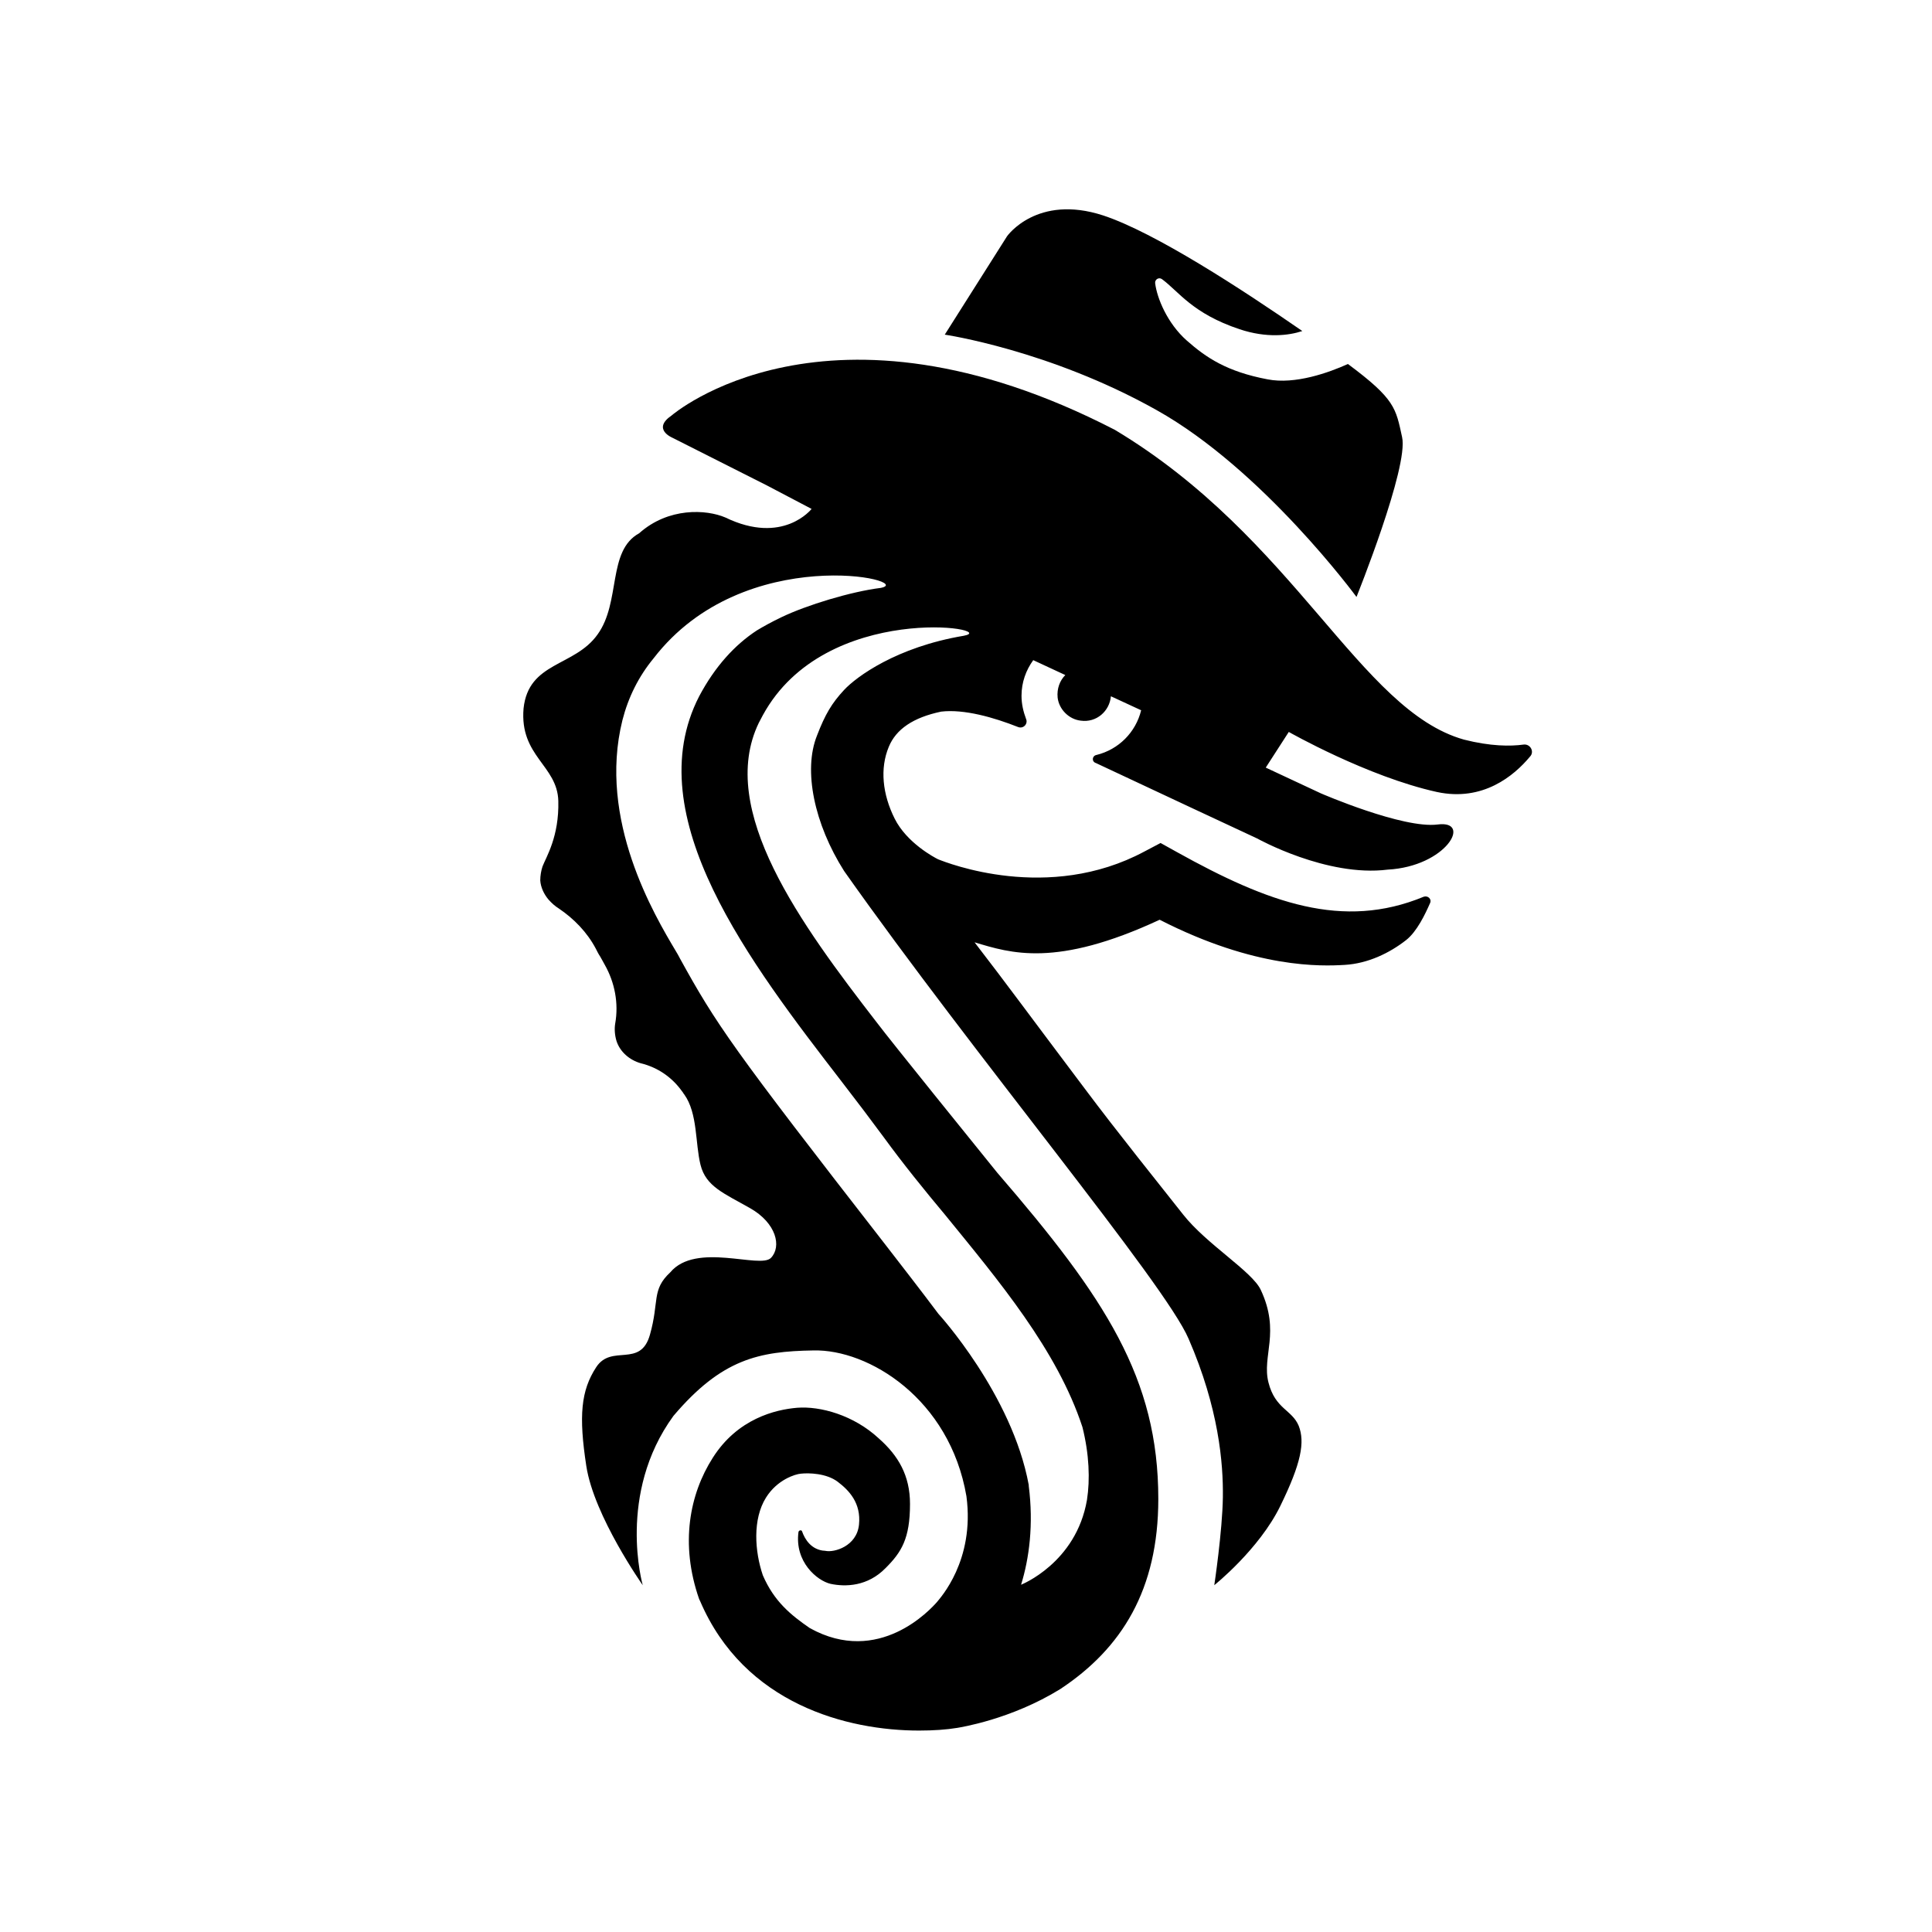 <svg width="240" height="240" viewBox="0 0 240 240" fill="none" xmlns="http://www.w3.org/2000/svg">
<path d="M168.509 74.155C168.509 74.155 175.015 58.003 174.173 54.302C173.388 50.713 173.332 49.591 167.444 45.217C165.088 46.282 160.882 47.796 157.461 47.123C152.414 46.17 149.834 44.431 147.422 42.3C145.011 40.169 143.721 37.029 143.497 35.178C143.44 34.729 143.945 34.393 144.338 34.673C146.413 36.187 148.095 38.935 153.984 40.898C157.349 42.02 160.097 41.683 161.779 41.123C154.32 35.963 143.497 28.897 137.047 26.766C128.803 24.074 125.102 29.345 125.102 29.345L117.362 41.571C117.362 41.571 130.373 43.478 143.665 50.937C156.9 58.34 168.509 74.155 168.509 74.155Z" fill="#none"/>
<path d="M189.259 92.494C187.633 92.718 185.165 92.718 181.857 91.877C168.902 88.231 160.938 66.864 138.505 53.405C102.669 34.898 83.433 51.61 83.433 51.61C80.965 53.292 83.489 54.358 83.489 54.358L95.266 60.303L100.818 63.219C100.818 63.219 97.285 67.762 90.106 64.284C87.751 63.275 83.04 62.995 79.395 66.247C75.413 68.435 77.151 74.772 74.235 78.81C71.375 82.848 65.655 82.175 65.038 88.007C64.533 93.952 69.244 95.073 69.356 99.504C69.468 103.934 67.842 106.458 67.393 107.636C67.225 108.141 67.113 108.758 67.113 109.374C67.169 110.216 67.561 111.057 68.122 111.73C68.571 112.235 68.964 112.571 69.412 112.852C71.319 114.141 72.945 115.824 74.011 117.843C74.179 118.179 74.347 118.516 74.572 118.852C74.74 119.133 74.908 119.469 75.133 119.862C76.366 122.049 76.871 124.629 76.422 127.152C76.31 127.825 76.366 128.611 76.591 129.34C77.039 130.686 78.217 131.695 79.619 132.088C81.694 132.592 83.489 133.826 84.723 135.565C84.835 135.677 84.891 135.845 85.003 135.957C86.686 138.313 86.349 142.014 87.022 144.706C87.695 147.398 89.938 148.239 93.191 150.09C96.444 151.941 97.117 154.857 95.771 156.259C94.425 157.661 86.461 154.24 83.264 158.054C80.909 160.241 81.918 161.643 80.741 165.793C79.563 169.999 75.974 166.915 74.067 169.831C72.16 172.747 71.88 175.888 72.833 182.113C73.787 188.338 79.844 196.918 79.844 196.918C79.844 196.918 76.591 185.59 83.657 175.888C89.658 168.821 94.257 167.868 101.042 167.756C107.884 167.588 117.979 173.757 120.054 185.87C121.12 193.89 116.745 198.545 116.409 198.993C115.624 199.891 109.174 207.013 100.594 202.246C98.238 200.62 96.163 198.937 94.761 195.685C93.752 192.712 93.471 188.73 95.154 186.039C96.556 183.795 98.799 183.122 99.472 183.066C100.482 182.954 102.669 183.01 104.071 184.076C105.473 185.141 106.987 186.712 106.707 189.403C106.426 192.095 103.622 192.881 102.557 192.656C101.659 192.488 102.276 192.6 102.501 192.656C100.762 192.544 99.977 191.198 99.64 190.245C99.584 190.02 99.248 190.076 99.192 190.301C98.687 194.002 101.491 196.358 103.174 196.75C105.024 197.143 107.772 197.087 110.016 194.787C111.978 192.824 113.044 191.142 113.044 186.824C113.044 183.291 111.586 180.823 109.174 178.692C106.034 175.776 101.884 174.654 99.023 174.878C96.332 175.103 91.621 176.224 88.536 181.103C85.676 185.59 84.442 191.759 86.854 198.657L86.966 198.881C92.462 211.724 105.305 214.977 114.166 214.977C115.96 214.977 117.587 214.865 118.933 214.64C119.213 214.584 125.55 213.631 131.719 209.817C139.346 204.77 143.889 197.479 143.889 186.207C143.889 171.233 137.328 161.25 123.868 145.659C121.288 142.463 110.801 129.508 108.894 126.984C99.528 114.87 89.041 100.626 94.257 89.802C94.425 89.465 94.593 89.185 94.761 88.848C102.557 74.547 124.541 78.081 119.718 78.978C111.362 80.38 106.37 84.081 104.856 85.708C103.342 87.334 102.501 88.736 101.491 91.372C99.753 95.69 101.155 102.364 104.856 108.197C120.952 131.022 144.73 159.456 147.647 166.298C151.404 174.934 151.965 181.776 151.909 185.982C151.853 190.189 150.843 196.918 150.843 196.918C150.843 196.918 156.395 192.488 159.031 187.104C161.667 181.72 162.116 179.14 161.331 177.121C160.489 175.103 158.414 175.046 157.573 171.738C156.732 168.429 159.087 165.513 156.62 160.241C155.554 157.941 149.89 154.577 146.974 150.875C144.057 147.174 138.73 140.556 134.748 135.228C127.569 125.694 125.214 122.442 121.064 117.058C125.55 118.404 131.159 120.254 144.057 114.254C156.003 120.367 164.191 120.03 167.051 119.862C169.911 119.694 172.603 118.404 174.678 116.777C176.024 115.712 177.034 113.581 177.651 112.179C177.875 111.674 177.37 111.225 176.865 111.393C166.827 115.543 157.573 112.179 146.188 105.841L144.17 104.72L142.151 105.785C130.205 112.179 117.643 107.187 116.521 106.739C116.072 106.514 112.651 104.72 111.137 101.691C109.623 98.663 109.287 95.466 110.408 92.774C111.305 90.587 113.437 89.129 116.914 88.4C119.774 88.063 123.475 89.129 126.448 90.306C127.121 90.587 127.738 89.914 127.457 89.297C127.121 88.4 126.896 87.446 126.896 86.437C126.896 84.754 127.457 83.24 128.354 82.006L132.336 83.857C131.663 84.53 131.271 85.54 131.383 86.661C131.551 88.119 132.785 89.353 134.243 89.521C136.206 89.802 137.832 88.344 138.001 86.493L141.758 88.231C141.085 90.98 138.954 93.111 136.206 93.784C135.645 93.896 135.589 94.625 136.15 94.793C141.253 97.205 156.171 104.159 156.171 104.159C156.171 104.159 164.808 108.982 172.379 108.028C179.669 107.636 182.922 101.859 178.604 102.42C174.286 102.981 164.079 98.551 164.079 98.551L157.237 95.354L160.097 90.924C160.097 90.924 169.855 96.476 178.492 98.382C184.212 99.616 188.082 96.363 190.045 94.008C190.662 93.391 190.101 92.382 189.259 92.494ZM109.399 73.033C105.753 73.482 100.201 75.164 97.061 76.679C95.883 77.239 94.874 77.8 94.032 78.305C91.284 80.1 88.817 82.792 86.854 86.493C79.171 101.411 93.247 119.694 104.576 134.387C106.482 136.855 108.221 139.154 109.791 141.285C112.203 144.594 114.839 147.847 117.418 150.931C124.036 159.063 131.327 167.7 134.467 177.29C135.309 180.655 135.421 183.795 135.028 186.319C133.682 194.17 126.84 196.862 126.84 196.862C127.85 193.61 128.411 189.403 127.794 184.58V184.468C125.719 173.196 116.577 163.213 116.577 163.213C114.39 160.297 112.035 157.268 110.128 154.801C90.892 130.069 88.985 127.265 84.442 119.021L84.386 118.908C84.274 118.684 84.106 118.404 83.938 118.123C81.302 113.693 74.235 101.859 77.32 89.465C78.049 86.605 79.339 84.025 81.189 81.782C92.462 67.145 114.054 72.136 109.399 73.033Z" fill="#none"/>
</svg>
